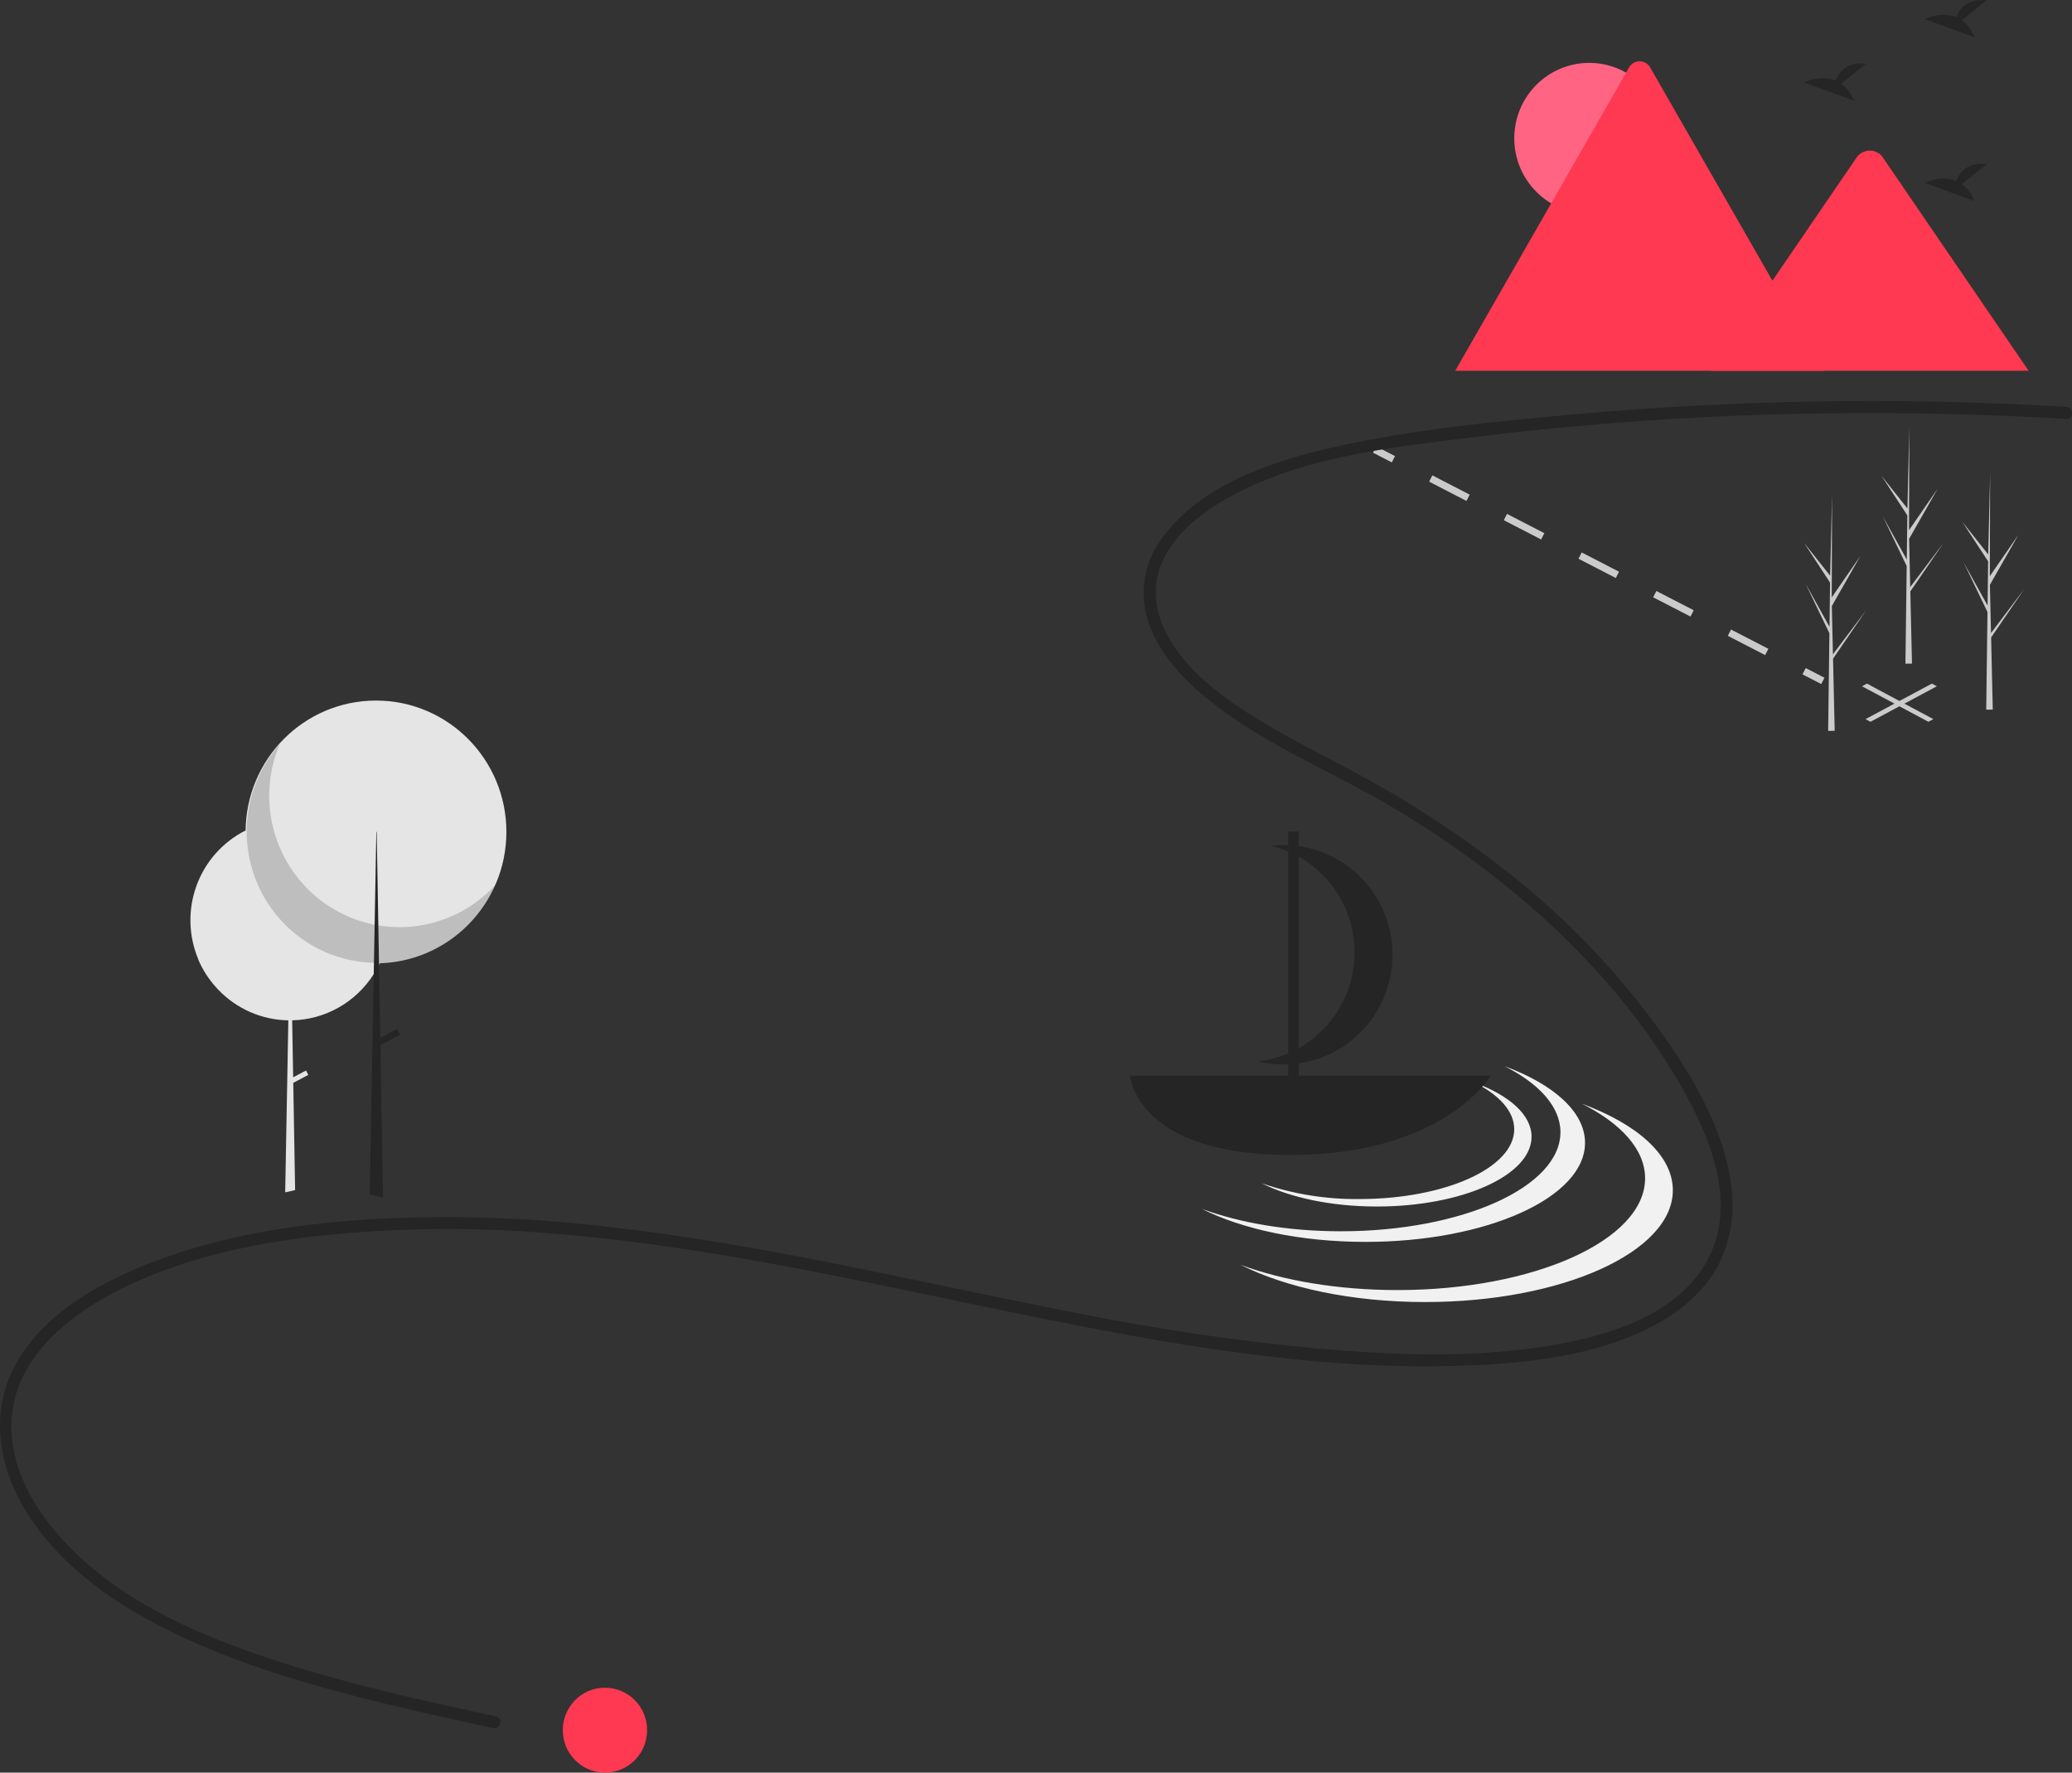 <svg xmlns="http://www.w3.org/2000/svg" fill="none" viewBox="0 0 200.31 171.35">
<rect x="0" y="0" width="200.31" height="171.35" fill="#333333" stroke="none"/>
<path d="M186.426 69.771L180.007 66.337L180.487 66.079L186.907 69.514L186.426 69.771Z" fill="#CBCBCB"/>
<path d="M180.827 69.771L180.347 69.514L186.766 66.079L187.246 66.337L180.827 69.771Z" fill="#CBCBCB"/>
<path d="M133.049 43.153L132.739 43.761L134.552 44.697L134.862 44.088L133.049 43.153Z" fill="#CBCBCB"/>
<path d="M170.647 63.324L167.037 61.462L167.347 60.853L170.956 62.716L170.647 63.324ZM163.428 59.599L159.818 57.736L160.128 57.127L163.738 58.99L163.428 59.599ZM156.209 55.873L152.6 54.011L152.909 53.402L156.519 55.265L156.209 55.873ZM148.99 52.148L145.381 50.285L145.69 49.676L149.3 51.539L148.99 52.148ZM141.771 48.423L138.162 46.56L138.472 45.951L142.081 47.814L141.771 48.423Z" fill="#CBCBCB"/>
<path d="M174.566 64.578L174.256 65.187L176.07 66.123L176.379 65.514L174.566 64.578Z" fill="#CBCBCB"/>
<path d="M37.643 88.946C37.643 89.159 37.636 89.371 37.623 89.582C37.546 90.793 37.242 91.979 36.727 93.077C36.723 93.087 36.718 93.095 36.714 93.104C36.69 93.155 36.666 93.206 36.64 93.256C36.487 93.567 36.317 93.868 36.132 94.16C35.283 95.5 34.119 96.609 32.744 97.388C31.369 98.168 29.824 98.594 28.246 98.629L28.342 104.138L29.582 103.48L29.803 103.904L28.351 104.674L28.528 114.905L28.53 115.041L27.571 115.256L27.573 115.119L27.875 98.63C26.605 98.612 25.352 98.339 24.187 97.829C23.023 97.319 21.971 96.581 21.091 95.657C21.031 95.594 20.971 95.529 20.913 95.465L20.906 95.458C20.174 94.653 19.581 93.73 19.154 92.728C19.163 92.738 19.174 92.748 19.183 92.759C18.217 90.485 18.152 87.925 19 85.604C19.848 83.283 21.545 81.377 23.744 80.275C23.777 80.258 23.811 80.242 23.844 80.226C26.019 79.171 28.509 78.977 30.819 79.683C33.129 80.39 35.091 81.944 36.316 84.039C36.375 84.138 36.432 84.239 36.486 84.341C37.247 85.755 37.645 87.338 37.643 88.946Z" fill="#E5E5E5"/>
<path d="M36.349 93.109C43.311 93.109 48.955 87.425 48.955 80.414C48.955 73.402 43.311 67.719 36.349 67.719C29.387 67.719 23.743 73.402 23.743 80.414C23.743 87.425 29.387 93.109 36.349 93.109Z" fill="#E5E5E5"/>
<path opacity="0.2" d="M27.041 71.934C25.865 74.704 25.706 77.805 26.591 80.683C27.476 83.56 29.349 86.027 31.874 87.642C34.399 89.258 37.412 89.916 40.374 89.5C43.337 89.084 46.056 87.62 48.046 85.371C47.328 87.063 46.253 88.578 44.895 89.81C43.538 91.043 41.931 91.963 40.185 92.508C38.44 93.053 36.597 93.209 34.786 92.965C32.974 92.722 31.237 92.085 29.695 91.098C28.152 90.111 26.841 88.798 25.852 87.251C24.863 85.703 24.22 83.957 23.968 82.134C23.715 80.311 23.859 78.455 24.39 76.694C24.921 74.933 25.825 73.308 27.041 71.934Z" fill="#252525"/>
<path d="M37.031 115.781L35.743 115.417L35.746 115.278L36.132 94.16L36.151 93.107L36.151 93.077L36.219 89.387L36.316 84.04V84.039L36.383 80.414H36.418L36.486 84.341L36.575 89.452L36.638 93.079V93.106L36.641 93.255V93.256L36.763 100.326L36.776 101.028L37.028 115.64L37.031 115.781Z" fill="#252525"/>
<path d="M38.388 99.464L36.304 100.569L36.595 101.124L38.679 100.019L38.388 99.464Z" fill="#252525"/>
<path d="M199.758 39.327C183.847 38.38 167.888 38.627 152.014 40.066C144.363 40.763 136.59 41.515 129.08 43.196C123.031 44.55 116.011 46.838 112.242 52.167C111.453 53.241 110.921 54.484 110.688 55.8C110.455 57.115 110.527 58.467 110.899 59.749C111.798 62.788 114.033 65.317 116.414 67.297C121.894 71.856 128.692 74.509 134.765 78.131C145.853 84.744 156.001 93.657 162.515 104.98C165.381 109.962 168.107 116.587 164.916 122.077C161.789 127.456 154.809 129.309 149.117 130.183C141.983 131.278 134.634 130.981 127.469 130.367C119.615 129.63 111.804 128.478 104.07 126.916C88.918 123.986 73.903 120.258 58.54 118.563C50.837 117.651 43.069 117.425 35.326 117.887C28.334 118.362 21.282 119.476 14.713 122.015C9.651 123.972 4.255 126.932 1.521 131.87C-1.115 136.629 -0.087 142.117 2.783 146.508C6.236 151.791 11.621 155.412 17.219 158.058C23.593 161.071 30.411 163.024 37.237 164.684C40.7 165.527 44.18 166.288 47.662 167.046C48.388 167.204 48.698 166.08 47.969 165.922C40.949 164.394 33.909 162.861 27.063 160.65C20.728 158.603 14.245 155.982 9.057 151.684C4.86 148.208 0.869 143.13 1.117 137.357C1.367 131.536 6.216 127.473 10.968 124.971C16.907 121.845 23.655 120.323 30.267 119.527C37.838 118.677 45.474 118.573 53.065 119.215C68.391 120.389 83.376 123.905 98.403 126.972C113.002 129.952 128.056 132.711 143.017 131.946C148.947 131.643 155.301 130.788 160.536 127.773C162.934 126.393 165.095 124.447 166.314 121.914C167.411 119.504 167.758 116.816 167.309 114.203C166.46 108.464 163.076 103.143 159.699 98.572C155.997 93.614 151.703 89.135 146.913 85.234C141.657 80.974 135.99 77.256 129.996 74.135C126.818 72.45 123.594 70.829 120.565 68.877C117.661 67.006 114.796 64.754 113.023 61.716C111.489 59.088 111.207 56.089 112.805 53.423C114.421 50.728 117.205 48.848 119.951 47.474C126.566 44.164 134.256 43.278 141.494 42.37C157.034 40.427 172.695 39.641 188.35 40.017C192.155 40.107 195.958 40.266 199.758 40.493C200.502 40.537 200.499 39.371 199.758 39.327V39.327Z" fill="#252525"/>
<path d="M189.664 1.963L192.067 0.027C190.2 -0.18 189.433 0.845 189.119 1.657C187.661 1.047 186.073 1.846 186.073 1.846L190.881 3.604C190.639 2.952 190.217 2.382 189.664 1.963Z" fill="#252525"/>
<path d="M178 8.092L180.404 6.156C178.537 5.948 177.77 6.974 177.456 7.785C175.997 7.175 174.409 7.975 174.409 7.975L179.218 9.733C178.975 9.08 178.553 8.511 178 8.092Z" fill="#252525"/>
<path d="M189.664 17.795L192.067 15.859C190.2 15.652 189.433 16.677 189.119 17.489C187.661 16.879 186.073 17.678 186.073 17.678L190.881 19.437C190.639 18.784 190.217 18.215 189.664 17.795Z" fill="#252525"/>
<path d="M153.634 20.663C157.633 20.663 160.875 17.398 160.875 13.371C160.875 9.344 157.633 6.079 153.634 6.079C149.635 6.079 146.393 9.344 146.393 13.371C146.393 17.398 149.635 20.663 153.634 20.663Z" fill="#FF6583"/>
<path d="M176.341 35.842H140.819C140.774 35.843 140.73 35.839 140.686 35.832L157.487 6.526C157.589 6.343 157.738 6.192 157.918 6.086C158.098 5.98 158.302 5.924 158.51 5.924C158.718 5.924 158.923 5.98 159.103 6.086C159.283 6.192 159.431 6.343 159.534 6.526L170.809 26.192L171.349 27.133L176.341 35.842Z" fill="#FF3951"/>
<path d="M196.118 35.843H165.395L171.348 27.134L171.776 26.506L179.534 15.157C179.671 14.983 179.843 14.84 180.039 14.738C180.234 14.636 180.449 14.576 180.669 14.563C180.889 14.55 181.109 14.583 181.315 14.661C181.521 14.739 181.709 14.86 181.866 15.016C181.906 15.061 181.943 15.108 181.977 15.157L196.118 35.843Z" fill="#FF3951"/>
<path d="M145.438 103.056C148.805 104.75 150.855 106.989 150.855 109.444C150.855 114.733 141.352 119.02 129.63 119.02C124.534 119.02 119.858 118.209 116.199 116.858C120.085 118.815 125.727 120.046 132.007 120.046C143.73 120.046 153.232 115.759 153.232 110.47C153.232 107.481 150.195 104.812 145.438 103.056Z" fill="#F1F1F1"/>
<path d="M152.928 106.689C156.727 108.601 159.04 111.127 159.04 113.897C159.04 119.865 148.317 124.703 135.09 124.703C129.339 124.703 124.063 123.788 119.935 122.263C124.32 124.471 130.685 125.861 137.773 125.861C151 125.861 161.722 121.023 161.722 115.055C161.722 111.682 158.295 108.67 152.928 106.689Z" fill="#F1F1F1"/>
<path d="M142.572 104.656C144.944 105.85 146.388 107.427 146.388 109.157C146.388 112.883 139.694 115.903 131.435 115.903C128.217 115.945 125.017 115.43 121.972 114.38C124.71 115.758 128.685 116.626 133.11 116.626C141.368 116.626 148.063 113.606 148.063 109.879C148.063 107.773 145.923 105.893 142.572 104.656Z" fill="#F1F1F1"/>
<path d="M109.242 103.972C109.242 103.972 109.764 111.645 124.706 111.645C139.648 111.645 144.11 103.972 144.11 103.972H109.242Z" fill="#252525"/>
<path d="M130.451 83.839C128.294 82.189 125.587 81.443 122.896 81.758C125.301 82.342 127.424 83.76 128.894 85.763C130.364 87.767 131.087 90.228 130.935 92.715C130.783 95.201 129.766 97.554 128.063 99.361C126.36 101.168 124.079 102.313 121.621 102.595C123.972 103.167 126.447 102.906 128.629 101.856C130.811 100.806 132.568 99.032 133.604 96.831C134.641 94.63 134.893 92.137 134.318 89.771C133.744 87.405 132.379 85.311 130.451 83.839Z" fill="#252525"/>
<path d="M125.555 80.373H124.536V104.796H125.555V80.373Z" fill="#252525"/>
<path d="M192.51 62.227L192.505 62.217L192.491 61.62L195.682 56.954L192.495 61.174L192.483 61.3L192.374 56.53L195.131 51.691L192.366 55.692L192.395 45.809L192.395 45.776L192.394 45.809L192.211 53.598L189.699 50.434L192.203 54.269L192.148 58.535L189.836 54.371L192.14 59.163L192.109 61.535L192.024 68.108L192.018 68.6C192.231 68.601 192.442 68.598 192.651 68.589L192.506 62.275L192.51 62.227Z" fill="#CBCBCB"/>
<path d="M177.228 64.279L177.222 64.269L177.209 63.673L180.4 59.006L177.213 63.226L177.201 63.352L177.092 58.582L179.849 53.743L177.084 57.744L177.113 47.861L177.113 47.828L177.112 47.861L176.929 55.65L174.416 52.486L176.921 56.321L176.866 60.587L174.554 56.423L176.857 61.215L176.827 63.587L176.742 70.16L176.736 70.652C176.949 70.653 177.16 70.65 177.369 70.641L177.224 64.327L177.228 64.279Z" fill="#CBCBCB"/>
<path d="M184.699 57.78L184.694 57.771L184.68 57.174L187.872 52.507L184.684 56.728L184.672 56.854L184.563 52.084L187.32 47.245L184.555 51.246L184.584 41.363L184.584 41.33L184.583 41.363L184.4 49.151L181.888 45.988L184.392 49.822L184.337 54.089L182.025 49.925L184.329 54.717L184.298 57.089L184.214 63.662L184.208 64.153C184.42 64.155 184.631 64.151 184.84 64.143L184.695 57.829L184.699 57.78Z" fill="#CBCBCB"/>
<path d="M58.484 171.348C60.735 171.348 62.559 169.511 62.559 167.244C62.559 164.978 60.735 163.14 58.484 163.14C56.233 163.14 54.409 164.978 54.409 167.244C54.409 169.511 56.233 171.348 58.484 171.348Z" fill="#FF3951"/>
</svg>